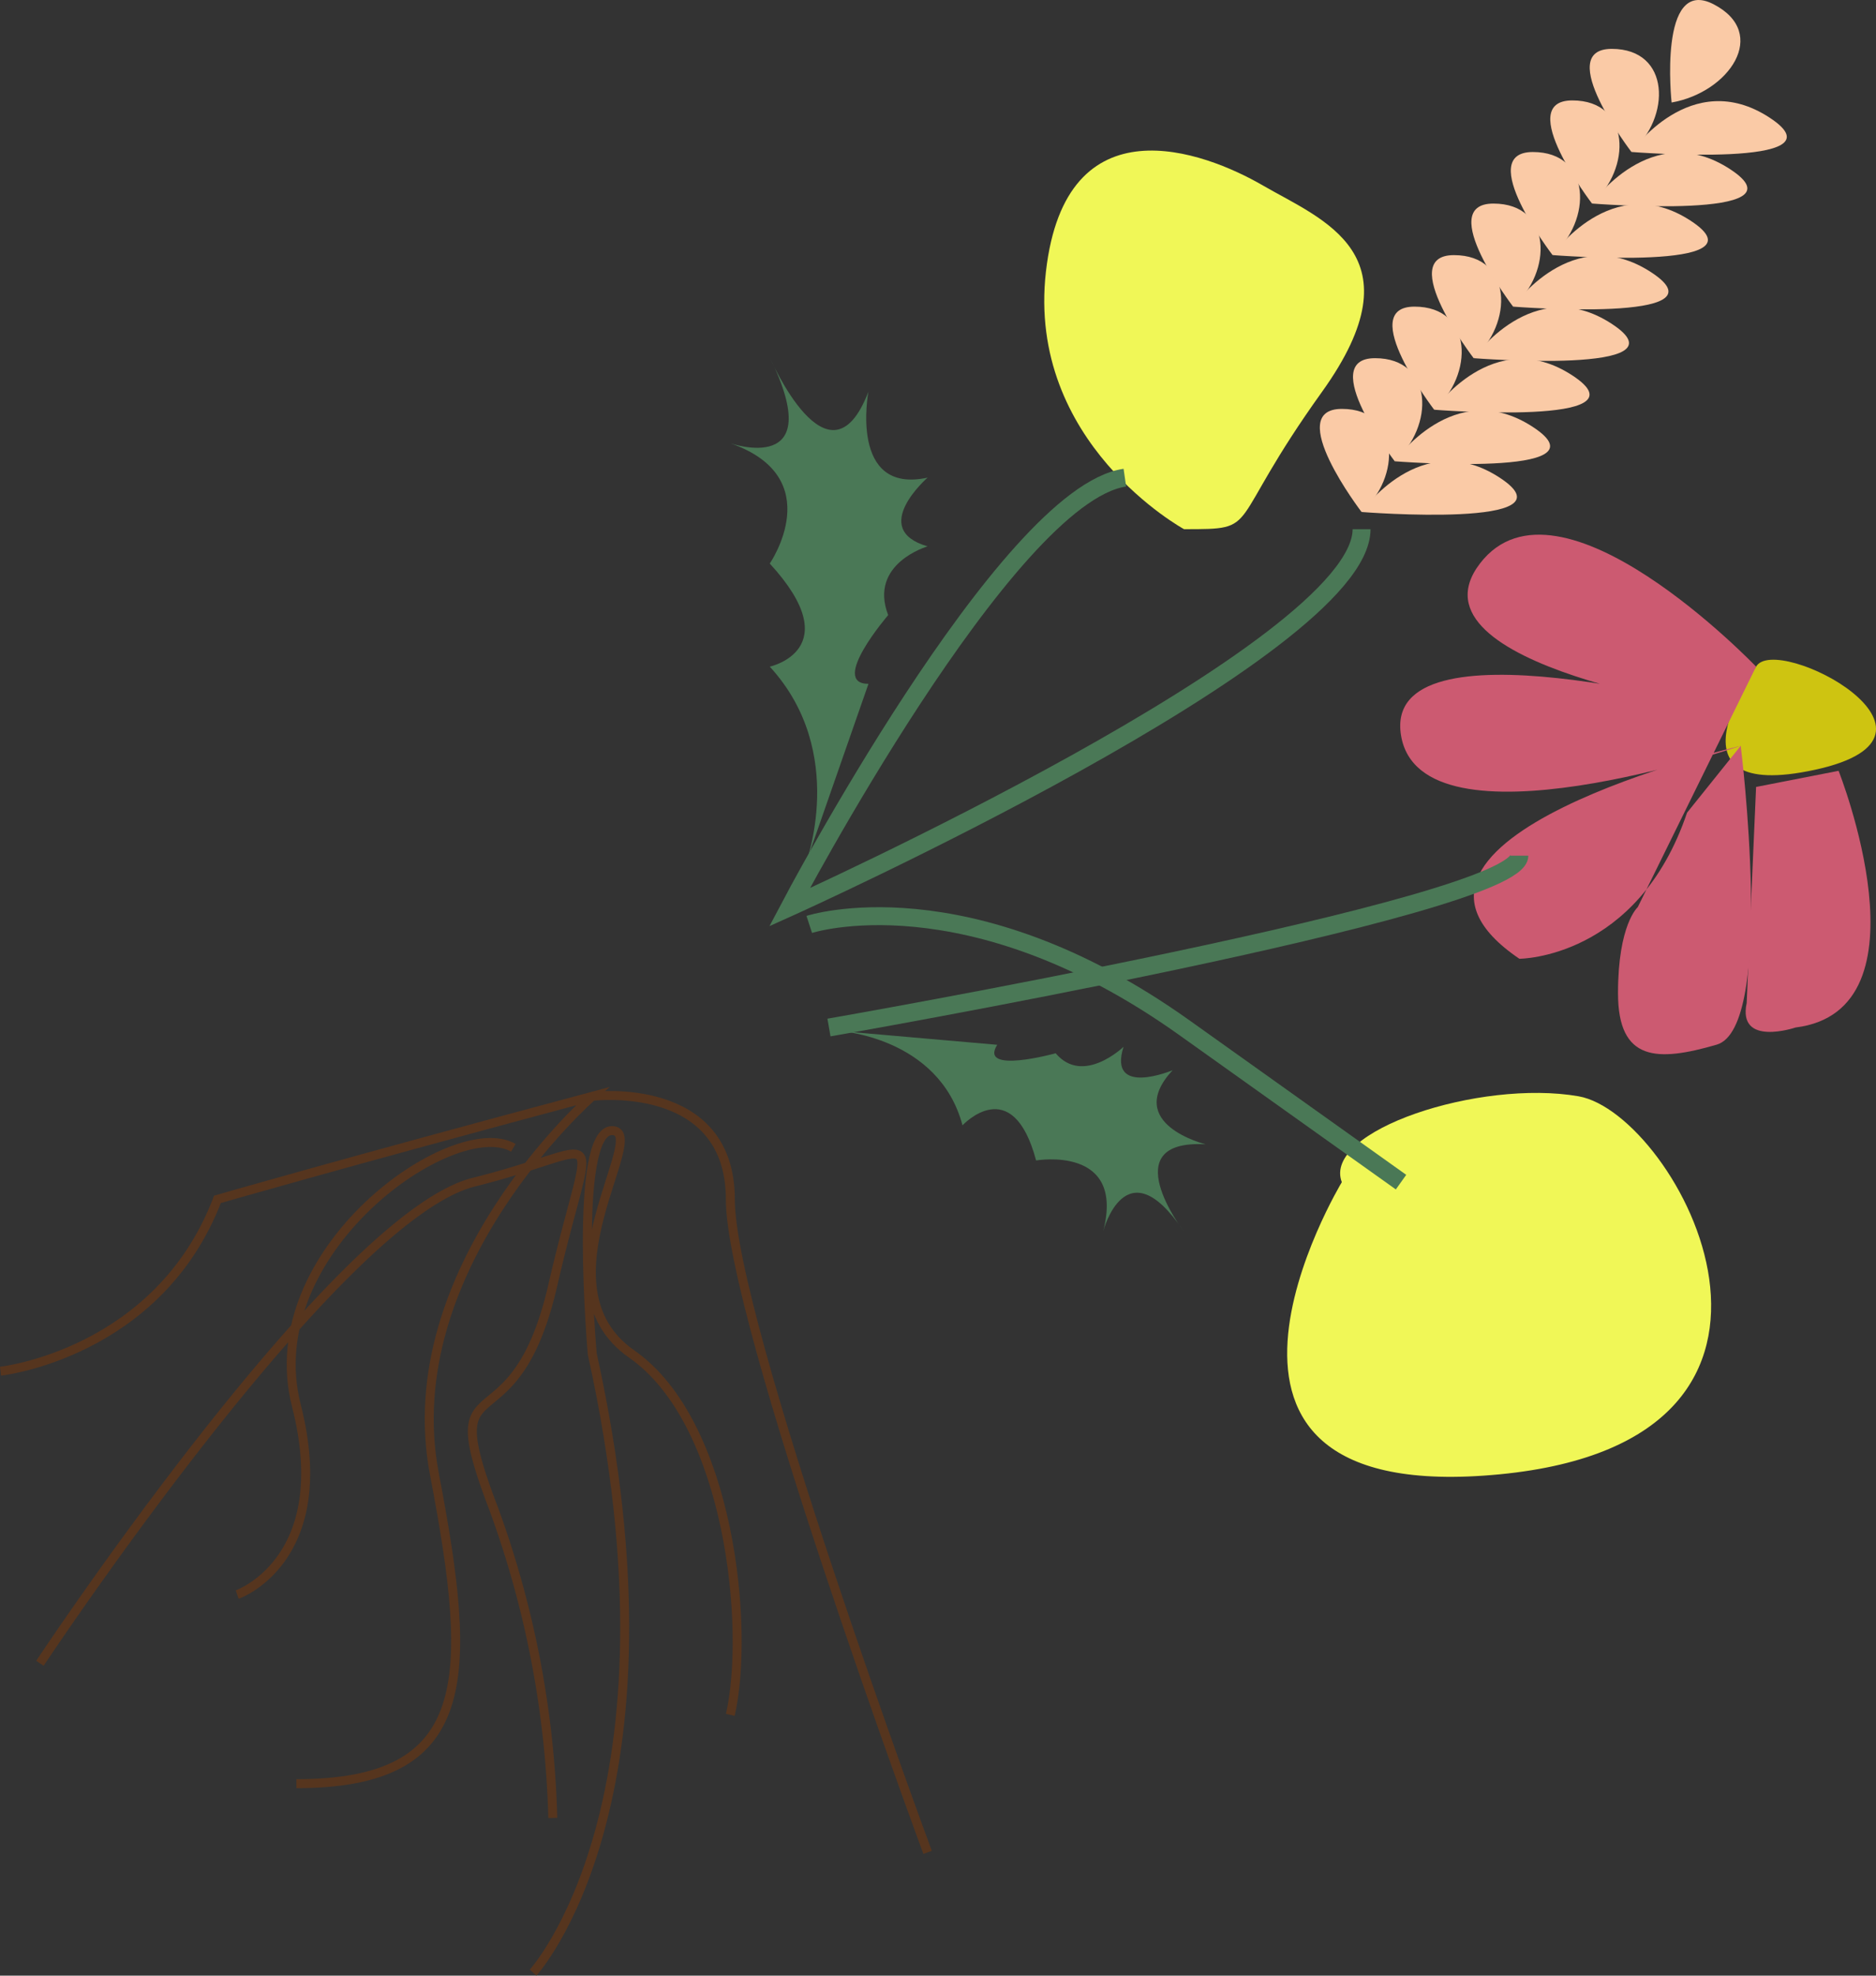<svg xmlns="http://www.w3.org/2000/svg" xmlns:xlink="http://www.w3.org/1999/xlink" width="209.436" height="220.457" viewBox="0 0 209.436 220.457">
  <rect x="0" y="0" width="209.436" height="220.457" fill="#333333" stroke="none"/>
  <defs>
    <clipPath id="clip-path">
      <rect id="Rectangle_1501" data-name="Rectangle 1501" width="209.436" height="220.457" transform="translate(187 432)" fill="none"/>
    </clipPath>
  </defs>
  <g id="Flowers-in-hand" transform="translate(-187 -432)">
    <g id="Group_807" data-name="Group 807" clip-path="url(#clip-path)">
      <path id="Path_985" data-name="Path 985" d="M.054,153.007s17.617-1.917,24.224-19.176c0,0,13.213-3.835,41.842-11.5,0,0-22.022,19.176-17.618,42.186s4.4,34.515-15.415,34.515" transform="translate(187 432)" fill="none" stroke="#56351e" stroke-miterlimit="10" stroke-width="1"/>
      <path id="Path_986" data-name="Path 986" d="M26.48,177.934s11.011-3.835,6.607-21.092,17.617-32.6,24.224-28.763" transform="translate(187 432)" fill="none" stroke="#56351e" stroke-miterlimit="10" stroke-width="1"/>
      <path id="Path_987" data-name="Path 987" d="M4.458,185.6s33.034-49.855,48.449-53.69,13.212-7.67,8.808,11.505-13.213,7.67-6.606,24.928a108.578,108.578,0,0,1,6.606,34.514" transform="translate(187 432)" fill="none" stroke="#56351e" stroke-miterlimit="10" stroke-width="1"/>
      <path id="Path_988" data-name="Path 988" d="M59.513,220.119s17.618-19.175,6.607-69.03c0,0-2.2-24.927,2.2-24.927s-8.809,17.257,2.2,24.927,13.213,30.68,11.011,40.268" transform="translate(187 432)" fill="none" stroke="#56351e" stroke-miterlimit="10" stroke-width="1"/>
      <path id="Path_989" data-name="Path 989" d="M103.557,206.7s-22.022-59.442-22.022-72.865-15.415-11.5-15.415-11.5" transform="translate(187 432)" fill="none" stroke="#56351e" stroke-miterlimit="10" stroke-width="1"/>
      <path id="Path_990" data-name="Path 990" d="M132.185,59.049s-17.617-9.587-15.415-28.762,17.617-13.423,24.224-9.588,17.617,7.67,6.606,23.01-6.606,15.34-15.415,15.34" transform="translate(187 432)" fill="#f0f757"/>
      <path id="Path_991" data-name="Path 991" d="M196.049,74.389s-11.011,15.34,6.607,11.5-4.4-15.34-6.607-11.5" transform="translate(187 432)" fill="#cec411"/>
      <path id="Path_992" data-name="Path 992" d="M196.049,74.389s-22.022-23.01-30.831-11.505S192.95,79.343,192.95,79.343s-38.743-10.706-36.54,2.716,37.923,1.164,37.923,1.164-44.53,10.341-24.71,23.763c0,0,13.213,0,18.718-16.3l5.992-7.465s3.918,31.433-2.688,33.351-11.011,1.917-11.011-5.753,2.2-9.587,2.2-9.587" transform="translate(187 432)" fill="#cc5a71"/>
      <path id="Path_993" data-name="Path 993" d="M196.049,87.812l9.21-1.8s10.61,26.725-4.806,28.643c0,0-6.505,2.205-5.455-2.733" transform="translate(187 432)" fill="#cc5a71"/>
      <path id="Path_994" data-name="Path 994" d="M149.8,131.914s-22.022,36.432,17.618,32.6,19.819-40.267,8.808-42.184-28.628,3.835-26.426,9.587" transform="translate(187 432)" fill="#f0f757"/>
      <path id="Path_995" data-name="Path 995" d="M152.005,57.132s-8.809-11.505-2.2-11.505,6.606,7.67,2.2,11.505" transform="translate(187 432)" fill="#facaa6"/>
      <path id="Path_996" data-name="Path 996" d="M152.005,57.132s24.224,1.917,15.415-3.835-15.415,3.835-15.415,3.835" transform="translate(187 432)" fill="#facaa6"/>
      <path id="Path_997" data-name="Path 997" d="M155.708,51.473s-8.809-11.505-2.2-11.505,6.606,7.67,2.2,11.505" transform="translate(187 432)" fill="#facaa6"/>
      <path id="Path_998" data-name="Path 998" d="M171.123,47.638c-8.809-5.752-15.415,3.835-15.415,3.835s24.224,1.917,15.415-3.835" transform="translate(187 432)" fill="#facaa6"/>
      <path id="Path_999" data-name="Path 999" d="M160.112,45.721s-8.809-11.505-2.2-11.505,6.606,7.67,2.2,11.505" transform="translate(187 432)" fill="#facaa6"/>
      <path id="Path_1000" data-name="Path 1000" d="M175.528,41.886c-8.809-5.752-15.415,3.835-15.415,3.835s24.224,1.917,15.415-3.835" transform="translate(187 432)" fill="#facaa6"/>
      <path id="Path_1001" data-name="Path 1001" d="M164.517,39.968s-8.809-11.5-2.2-11.5,6.606,7.67,2.2,11.5" transform="translate(187 432)" fill="#facaa6"/>
      <path id="Path_1002" data-name="Path 1002" d="M179.932,36.133c-8.809-5.752-15.415,3.835-15.415,3.835s24.224,1.917,15.415-3.835" transform="translate(187 432)" fill="#facaa6"/>
      <path id="Path_1003" data-name="Path 1003" d="M168.921,34.216s-8.809-11.5-2.2-11.5,6.606,7.67,2.2,11.5" transform="translate(187 432)" fill="#facaa6"/>
      <path id="Path_1004" data-name="Path 1004" d="M184.336,30.381c-8.809-5.752-15.415,3.835-15.415,3.835s24.224,1.917,15.415-3.835" transform="translate(187 432)" fill="#facaa6"/>
      <path id="Path_1005" data-name="Path 1005" d="M173.326,28.463s-8.81-11.5-2.2-11.5,6.606,7.67,2.2,11.5" transform="translate(187 432)" fill="#facaa6"/>
      <path id="Path_1006" data-name="Path 1006" d="M188.741,24.628c-8.809-5.752-15.415,3.835-15.415,3.835s24.224,1.917,15.415-3.835" transform="translate(187 432)" fill="#facaa6"/>
      <path id="Path_1007" data-name="Path 1007" d="M177.73,22.711s-8.809-11.505-2.2-11.505,6.606,7.67,2.2,11.505" transform="translate(187 432)" fill="#facaa6"/>
      <path id="Path_1008" data-name="Path 1008" d="M193.145,18.876c-8.809-5.752-15.415,3.835-15.415,3.835s24.224,1.917,15.415-3.835" transform="translate(187 432)" fill="#facaa6"/>
      <path id="Path_1009" data-name="Path 1009" d="M182.134,16.958s-8.809-11.505-2.2-11.505,6.606,7.67,2.2,11.505" transform="translate(187 432)" fill="#facaa6"/>
      <path id="Path_1010" data-name="Path 1010" d="M197.55,13.123c-8.809-5.752-15.415,3.835-15.415,3.835s24.224,1.917,15.415-3.835" transform="translate(187 432)" fill="#facaa6"/>
      <path id="Path_1011" data-name="Path 1011" d="M186.618,11.44s-1.538-14.2,4.7-10.958,1.718,9.827-4.7,10.958" transform="translate(187 432)" fill="#facaa6"/>
      <path id="Path_1012" data-name="Path 1012" d="M125.579,53.3c-13.213,1.917-37.437,47.937-37.437,47.937s63.863-28.762,63.863-42.185" transform="translate(187 432)" fill="none" stroke="#4a7856" stroke-miterlimit="10" stroke-width="2"/>
      <path id="Path_1013" data-name="Path 1013" d="M90.344,103.152s17.617-5.752,41.842,11.5l24.224,17.257" transform="translate(187 432)" fill="none" stroke="#4a7856" stroke-miterlimit="10" stroke-width="2"/>
      <path id="Path_1014" data-name="Path 1014" d="M92.546,114.657s77.077-13.422,77.077-19.175" transform="translate(187 432)" fill="none" stroke="#4a7856" stroke-miterlimit="10" stroke-width="2"/>
      <path id="Path_1015" data-name="Path 1015" d="M89.9,96.526s4.846-12.549-3.963-22.137c0,0,8.809-1.917,0-11.505,0,0,6.607-9.587-4.4-13.422,0,0,11.011,3.835,4.4-9.587,0,0,6.607,15.34,11.011,3.835,0,0-2.2,11.505,6.607,9.587,0,0-6.607,5.752,0,7.67,0,0-6.607,1.917-4.4,7.67,0,0-6.606,7.67-2.2,7.67Z" transform="translate(187 432)" fill="#4a7856"/>
      <path id="Path_1016" data-name="Path 1016" d="M93.535,115.03s11.269.608,13.92,10.54c0,0,5.564-6.012,8.215,3.92,0,0,9.992-1.733,7.487,7.906,0,0,2.505-9.639,8.943-.067,0,0-7.807-10.226,2.506-9.639,0,0-9.264-2.253-3.7-8.266,0,0-7.254,3.04-5.477-2.613,0,0-4.515,4.346-7.574.72,0,0-8.623,2.387-6.526-.946Z" transform="translate(187 432)" fill="#4a7856"/>
    </g>
  </g>
</svg>
